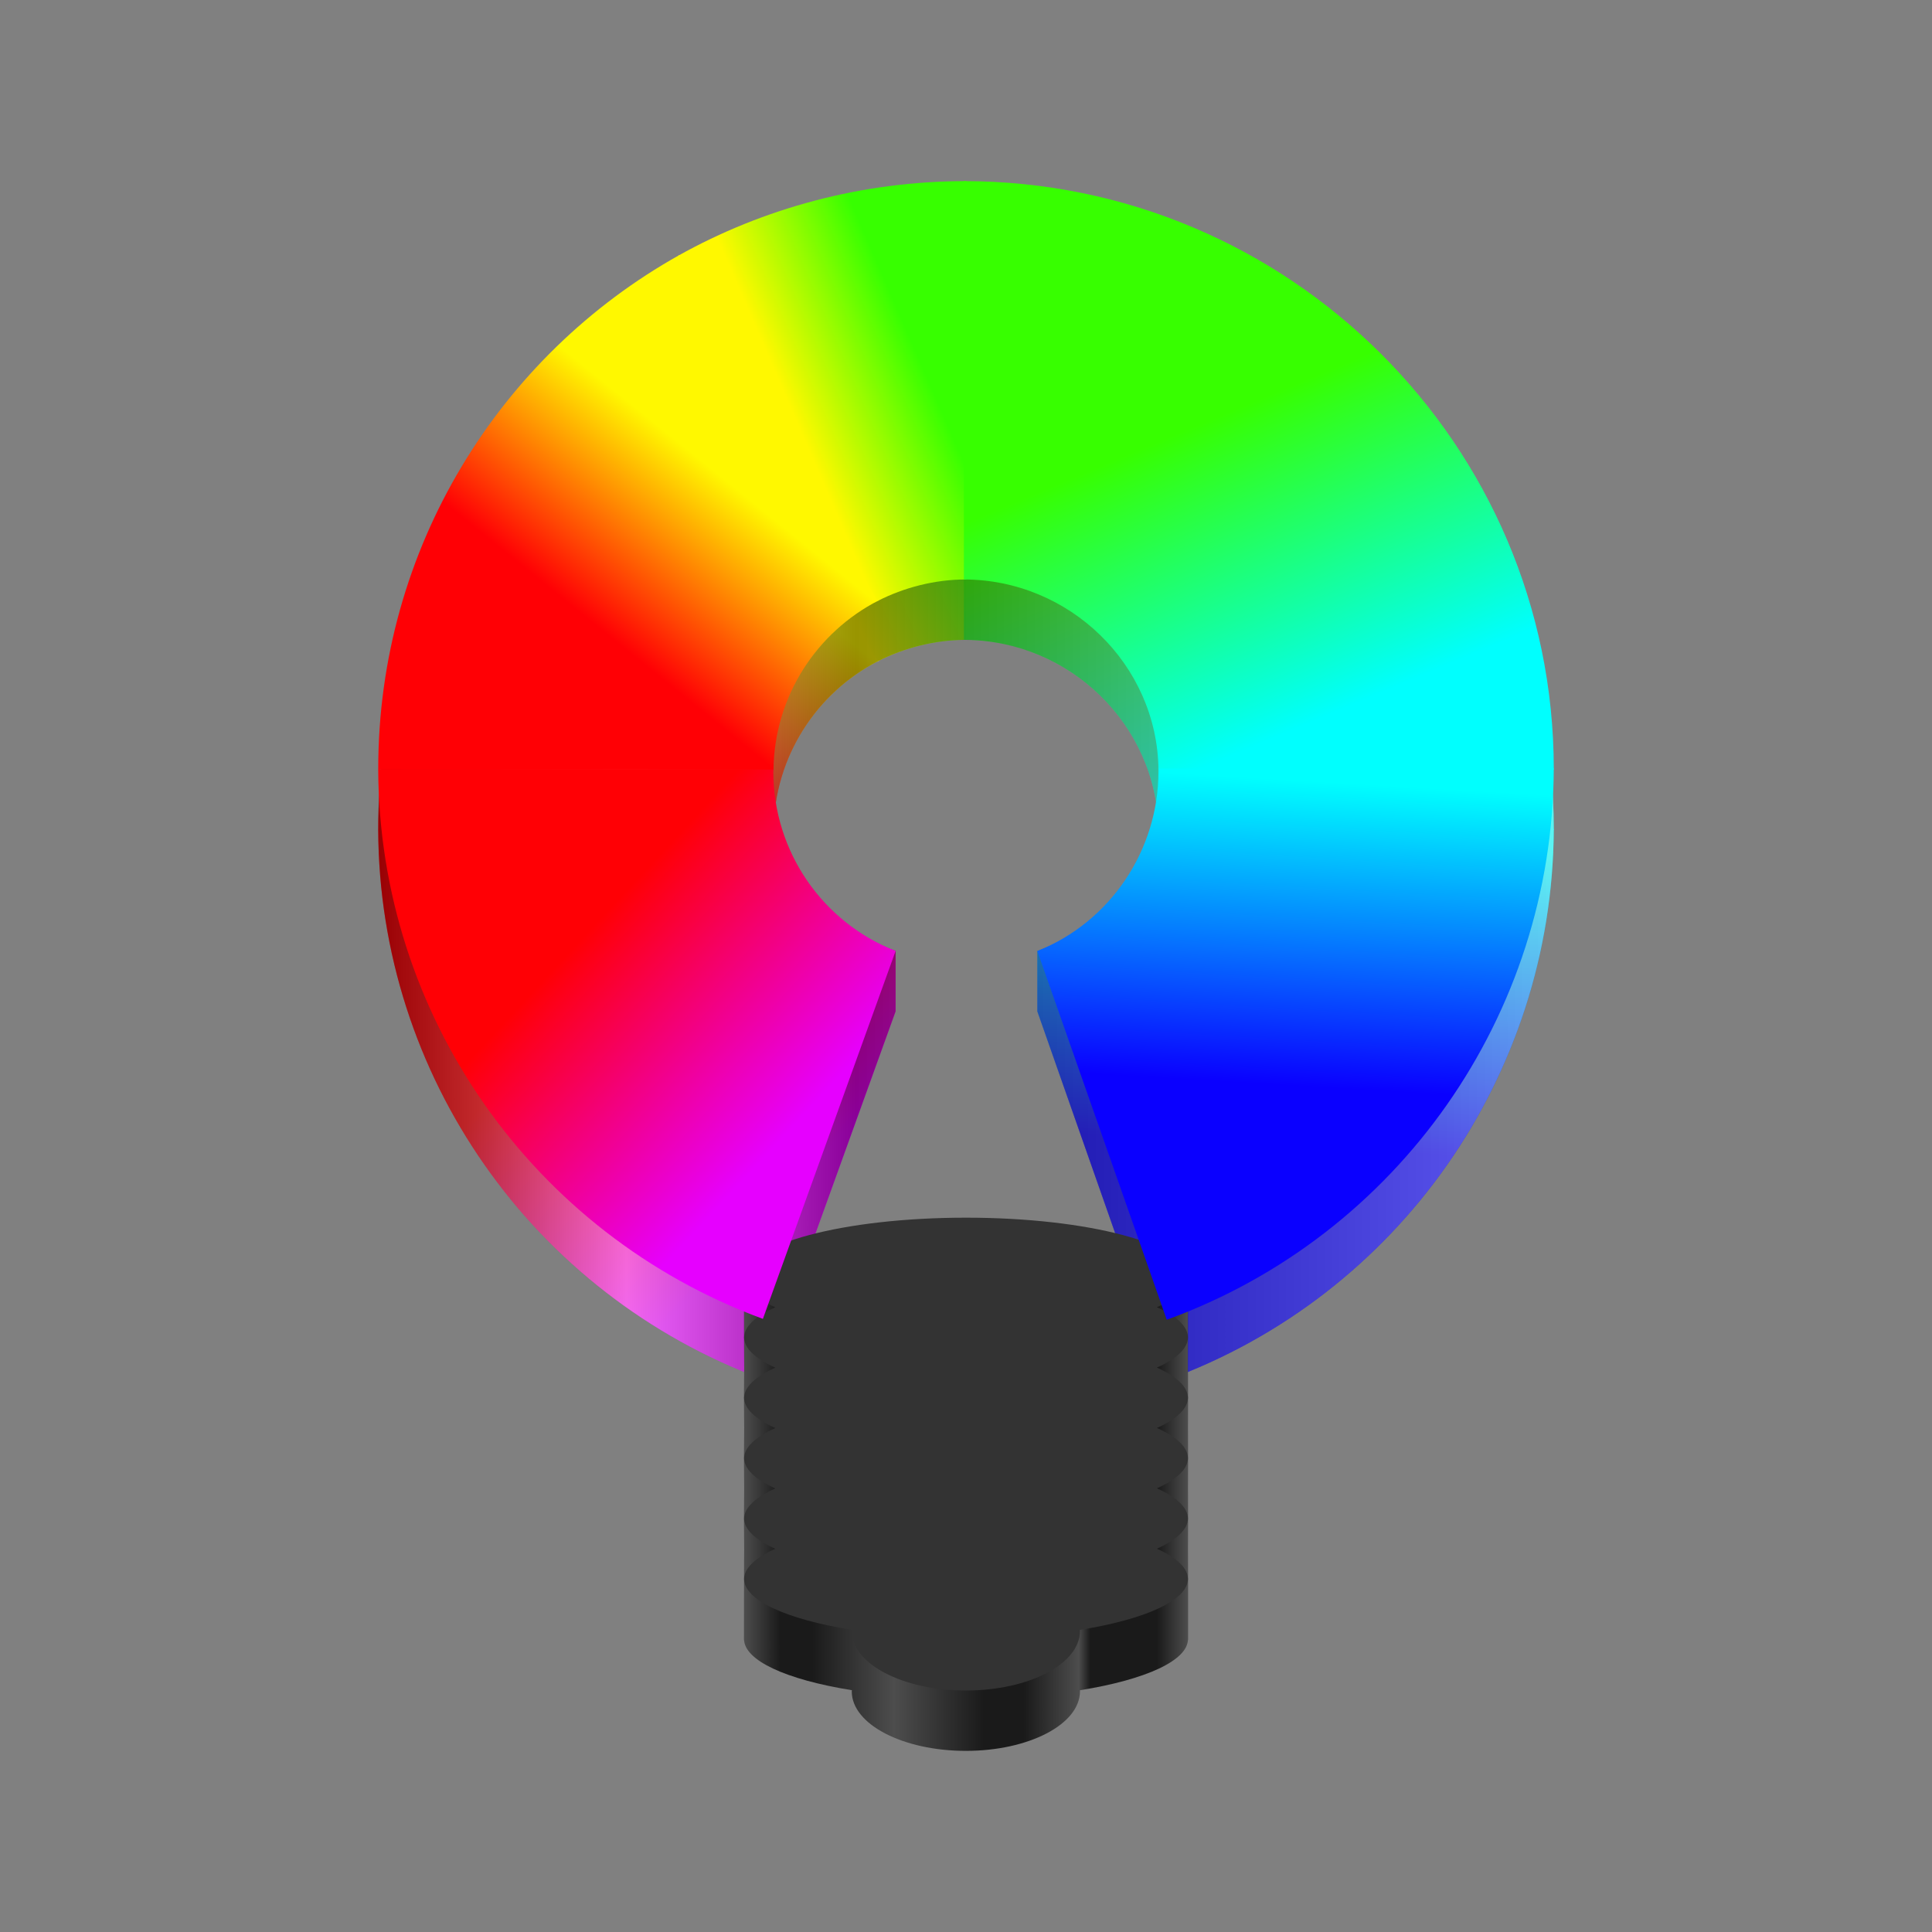 <?xml version="1.0" encoding="UTF-8" standalone="no"?>
<svg
   viewBox="0 0 128 128"
   style="display:inline;enable-background:new"
   version="1.0"
   id="svg11300"
   height="128"
   width="128"
   xml:space="preserve"
   xmlns:xlink="http://www.w3.org/1999/xlink"
   xmlns="http://www.w3.org/2000/svg"
   xmlns:svg="http://www.w3.org/2000/svg"
   xmlns:rdf="http://www.w3.org/1999/02/22-rdf-syntax-ns#"
   xmlns:cc="http://creativecommons.org/ns#"
   xmlns:dc="http://purl.org/dc/elements/1.1/"><rect x="0" y="0" width="128" height="128" fill="#808080" stroke="none"/><title
     id="title4162">Adwaita Icon Template</title><defs
     id="defs3"><linearGradient
       id="linearGradient8037"><stop
         style="stop-color:#000000;stop-opacity:1;"
         offset="0"
         id="stop8037" /><stop
         style="stop-color:#ffffff;stop-opacity:1;"
         offset="0.211"
         id="stop8039" /><stop
         style="stop-color:#000000;stop-opacity:1;"
         offset="0.406"
         id="stop8040" /><stop
         style="stop-color:#e5e5e5;stop-opacity:1;"
         offset="1"
         id="stop8038" /></linearGradient><linearGradient
       id="linearGradient8016"><stop
         style="stop-color:#0a00ff;stop-opacity:1;"
         offset="0"
         id="stop8016" /><stop
         style="stop-color:#00fffe;stop-opacity:1;"
         offset="1"
         id="stop8017" /></linearGradient><linearGradient
       id="linearGradient8014"><stop
         style="stop-color:#00fffe;stop-opacity:1;"
         offset="0"
         id="stop8014" /><stop
         style="stop-color:#37ff00;stop-opacity:1;"
         offset="1"
         id="stop8015" /></linearGradient><linearGradient
       id="linearGradient8012"><stop
         style="stop-color:#37ff00;stop-opacity:1;"
         offset="0"
         id="stop8012" /><stop
         style="stop-color:#fff800;stop-opacity:1;"
         offset="0.749"
         id="stop8018" /><stop
         style="stop-color:#fff800;stop-opacity:1;"
         offset="1"
         id="stop8013" /></linearGradient><linearGradient
       id="linearGradient8010"><stop
         style="stop-color:#fff800;stop-opacity:1;"
         offset="0"
         id="stop8010" /><stop
         style="stop-color:#ff0005;stop-opacity:1;"
         offset="1"
         id="stop8011" /></linearGradient><linearGradient
       id="linearGradient8008"><stop
         style="stop-color:#ff0005;stop-opacity:1;"
         offset="0"
         id="stop8008" /><stop
         style="stop-color:#e600ff;stop-opacity:1;"
         offset="1"
         id="stop8009" /></linearGradient><linearGradient
       id="linearGradient7829"><stop
         style="stop-color:#1a1a1a;stop-opacity:1;"
         offset="0"
         id="stop7818" /><stop
         style="stop-color:#4d4d4d;stop-opacity:1;"
         offset="0"
         id="stop7819" /><stop
         style="stop-color:#1a1a1a;stop-opacity:1;"
         offset="0.082"
         id="stop7820" /><stop
         style="stop-color:#1a1a1a;stop-opacity:1;"
         offset="0.153"
         id="stop7821" /><stop
         style="stop-color:#4d4d4d;stop-opacity:1;"
         offset="0.338"
         id="stop7822" /><stop
         style="stop-color:#1a1a1a;stop-opacity:1;"
         offset="0.541"
         id="stop7823" /><stop
         style="stop-color:#1a1a1a;stop-opacity:1;"
         offset="0.63"
         id="stop7824" /><stop
         style="stop-color:#4d4d4d;stop-opacity:1;"
         offset="0.754"
         id="stop7825" /><stop
         style="stop-color:#1a1a1a;stop-opacity:1;"
         offset="0.78"
         id="stop7826" /><stop
         style="stop-color:#1a1a1a;stop-opacity:1;"
         offset="0.93"
         id="stop7827" /><stop
         style="stop-color:#4d4d4d;stop-opacity:1;"
         offset="1"
         id="stop7828" /><stop
         style="stop-color:#1a1a1a;stop-opacity:1;"
         offset="1"
         id="stop7829" /></linearGradient><linearGradient
       xlink:href="#linearGradient7829"
       id="linearGradient7721"
       x1="-92.413"
       y1="100.337"
       x2="-63.007"
       y2="100.337"
       gradientUnits="userSpaceOnUse"
       gradientTransform="translate(141.71)" /><linearGradient
       xlink:href="#linearGradient8008"
       id="linearGradient8009"
       x1="183.057"
       y1="57.3"
       x2="196.798"
       y2="70.044"
       gradientUnits="userSpaceOnUse" /><linearGradient
       xlink:href="#linearGradient8010"
       id="linearGradient8011"
       x1="195.231"
       y1="37.585"
       x2="187.123"
       y2="47.622"
       gradientUnits="userSpaceOnUse" /><linearGradient
       xlink:href="#linearGradient8012"
       id="linearGradient8013"
       x1="202.28"
       y1="26.957"
       x2="191.105"
       y2="31.796"
       gradientUnits="userSpaceOnUse" /><linearGradient
       xlink:href="#linearGradient8014"
       id="linearGradient8015"
       x1="219.418"
       y1="50.98"
       x2="211.26"
       y2="31.559"
       gradientUnits="userSpaceOnUse" /><linearGradient
       xlink:href="#linearGradient8016"
       id="linearGradient8017"
       x1="215.577"
       y1="71.333"
       x2="216.764"
       y2="51.154"
       gradientUnits="userSpaceOnUse" /><linearGradient
       xlink:href="#linearGradient8008"
       id="linearGradient8022"
       gradientUnits="userSpaceOnUse"
       x1="183.057"
       y1="57.3"
       x2="196.798"
       y2="70.044"
       gradientTransform="translate(-140,4)" /><linearGradient
       xlink:href="#linearGradient8010"
       id="linearGradient8023"
       gradientUnits="userSpaceOnUse"
       x1="195.231"
       y1="37.585"
       x2="187.123"
       y2="47.622"
       gradientTransform="translate(-140,4)" /><linearGradient
       xlink:href="#linearGradient8012"
       id="linearGradient8024"
       gradientUnits="userSpaceOnUse"
       x1="202.28"
       y1="26.957"
       x2="191.105"
       y2="31.796"
       gradientTransform="translate(-140,4)" /><linearGradient
       xlink:href="#linearGradient8014"
       id="linearGradient8025"
       gradientUnits="userSpaceOnUse"
       x1="219.418"
       y1="50.98"
       x2="211.26"
       y2="31.559"
       gradientTransform="translate(-140,4)" /><linearGradient
       xlink:href="#linearGradient8016"
       id="linearGradient8026"
       gradientUnits="userSpaceOnUse"
       x1="215.577"
       y1="71.333"
       x2="216.764"
       y2="51.154"
       gradientTransform="translate(-140,4)" /><linearGradient
       xlink:href="#linearGradient8037"
       id="linearGradient8038"
       x1="25.059"
       y1="53.718"
       x2="102.941"
       y2="53.718"
       gradientUnits="userSpaceOnUse" /></defs><path
     id="path8018"
     style="fill:url(#linearGradient8022);fill-opacity:1;stroke-width:0.835"
     d="M 51.244,54.98 H 25.058 c 0.06,16.263 10.222,30.778 25.486,36.398 l 8.793,-24.375 0,-4 c 0,0 -8.09,-2.878 -8.104,-7.85 0,-0.059 0.009,-0.115 0.01,-0.174 z" /><path
     id="path8019"
     style="fill:url(#linearGradient8023);fill-opacity:1;stroke-width:0.835"
     d="m 45.01,20.898 c -11.911,6.66 -19.951,19.426 -19.951,34.043 4e-5,0.013 -4e-5,0.038 0,0.051 h 26.186 c 0.067,-4.891 2.882,-9.127 6.971,-11.213 z" /><path
     id="path8020"
     style="fill:url(#linearGradient8024);fill-opacity:1;stroke-width:0.835"
     d="m 44.943,20.936 13.199,22.881 c 1.737,-0.886 3.774,-1.426 5.858,-1.426 0.004,0 0.008,-4e-6 0.012,0 V 16 h -0.012 c -6.89,-2.3e-5 -13.442,1.796 -19.057,4.936 z" /><path
     id="path8021"
     style="fill:url(#linearGradient8025);fill-opacity:1;stroke-width:0.835"
     d="m 63.861,16 v 26.391 c 6.985,0.007 12.798,5.626 12.893,12.59 h 26.188 c 4e-5,-0.013 -4e-5,-0.026 0,-0.039 C 102.941,33.439 85.362,16.006 63.861,16 Z" /><path
     id="path8022"
     style="fill:url(#linearGradient8026);fill-opacity:1;stroke-width:0.835"
     d="M 102.941,54.918 H 76.754 c 7.9e-4,0.058 0,0.115 0,0.174 -9.55e-4,4.986 -8.027,7.916 -8.027,7.916 v 4 l 8.574,24.428 c 15.344,-5.576 25.58,-20.194 25.641,-36.518 z" /><path
     id="path8026"
     style="opacity:0.4;fill:url(#linearGradient8038);fill-opacity:1;stroke-width:0.835"
     d="m 63.861,16 v 0.002 c -6.812,0.024 -13.289,1.801 -18.852,4.896 -0.01,0.006 -0.021,0.012 -0.031,0.018 -0.012,0.006 -0.023,0.013 -0.035,0.02 v 0.002 c -11.874,6.67 -19.885,19.415 -19.885,34.004 3.1e-5,0.01 2e-6,0.026 0,0.039 -1e-6,0.004 -9e-6,0.009 0,0.012 0.065,16.258 10.226,30.768 25.486,36.387 l 8.793,-24.375 -1.11e-4,-4 c 0,0 -8.09,-2.722 -8.103,-7.85 0,-0.055 0.008,-0.108 0.01,-0.162 1.34e-4,-0.004 -6.8e-5,-0.008 0,-0.012 0.071,-4.876 2.874,-9.099 6.945,-11.188 1.709,-0.863 3.705,-1.39 5.748,-1.4 6.951,0.048 12.722,5.649 12.816,12.588 -2.5e-5,0.037 0,0.074 0,0.111 -9.48e-4,4.95 -8.027,7.916 -8.027,7.916 l -1.28e-4,4 8.574,24.428 C 92.626,85.866 102.853,71.279 102.939,54.98 h 0.002 c 4e-5,-0.013 -4e-5,-0.026 0,-0.039 8e-5,-21.452 -17.497,-38.85 -38.93,-38.938 V 16 H 64 c -0.028,0 -0.056,0.002 -0.084,0.002 -0.018,-3.1e-5 -0.036,-0.002 -0.055,-0.002 z" /><path
     id="path7719"
     style="fill:url(#linearGradient7721);stroke-width:0.934"
     d="m 64,84.674 c -6.496,-1e-5 -12.758,-1.627 -14.703,-0.063 0,0 6e-5,3.565 6e-5,4 0.01,0.704 0.01,3.296 0,4 0.01,0.704 0.01,3.296 0,4 0.01,0.704 0.01,3.296 0,4 0.01,0.704 0.01,3.296 0,4 0,0 0.011,-3.906 0,4 0.011,1.381 2.722,2.659 7.145,3.369 -0.004,0.027 -0.007,0.055 -0.01,0.082 0,2.175 3.384,3.938 7.559,3.938 4.174,-5.2e-4 7.557,-1.763 7.557,-3.938 -1.5e-4,-0.027 -8.1e-4,-0.053 -0.002,-0.08 4.43,-0.709 7.147,-1.989 7.158,-3.371 -5.9e-4,-0.359 0,-4 0,-4 -0.001,-0.706 -0.009,-3.298 0,-4 -0.001,-0.706 -0.009,-3.298 0,-4 -0.001,-0.706 -0.009,-3.298 0,-4 -0.001,-0.706 -0.009,-3.298 0,-4 v -4 c -1.26,-1.832 -7.498,0.062 -14.703,0.062 z" /><path
     id="path53"
     style="fill:#333333;stroke-width:0.934"
     d="m 64,80.674 c -8.12,-1.2e-5 -14.703,1.763 -14.703,3.938 0.01,0.704 0.725,1.395 2.07,2 -1.346,0.605 -2.061,1.296 -2.07,2 0.01,0.704 0.725,1.395 2.07,2 -1.346,0.605 -2.061,1.296 -2.07,2 0.01,0.704 0.725,1.395 2.07,2 -1.346,0.605 -2.061,1.296 -2.07,2 0.01,0.704 0.725,1.395 2.07,2 -1.346,0.605 -2.061,1.296 -2.07,2 0.01,0.704 0.725,1.395 2.07,2 -1.346,0.605 -2.061,1.296 -2.07,2 0.011,1.381 2.722,2.659 7.145,3.369 -0.004,0.027 -0.007,0.055 -0.01,0.082 0,2.175 3.384,3.938 7.559,3.938 4.174,-5.2e-4 7.557,-1.763 7.557,-3.938 -1.45e-4,-0.027 -8.12e-4,-0.053 -0.002,-0.08 4.43,-0.709 7.147,-1.989 7.158,-3.371 -0.001,-0.706 -0.711,-1.399 -2.055,-2.006 1.336,-0.604 2.046,-1.292 2.055,-1.994 -0.001,-0.706 -0.711,-1.399 -2.055,-2.006 1.336,-0.604 2.046,-1.292 2.055,-1.994 -0.001,-0.706 -0.711,-1.399 -2.055,-2.006 1.336,-0.604 2.046,-1.292 2.055,-1.994 -0.001,-0.706 -0.711,-1.399 -2.055,-2.006 1.336,-0.604 2.046,-1.292 2.055,-1.994 -0.001,-0.706 -0.711,-1.399 -2.055,-2.006 1.336,-0.604 2.046,-1.292 2.055,-1.994 0,-2.175 -6.583,-3.938 -14.703,-3.938 z" /><g
     id="g8017"
     transform="translate(-140)"><path
       id="path7830"
       style="fill:url(#linearGradient8009);fill-opacity:1;stroke-width:0.835"
       d="m 191.244,50.98 h -26.186 c 0.06,16.263 10.222,30.778 25.486,36.398 l 8.793,-24.375 c -4.877,-1.913 -8.09,-6.611 -8.104,-11.85 0,-0.059 0.009,-0.115 0.01,-0.174 z" /><path
       id="path8006"
       style="fill:url(#linearGradient8011);fill-opacity:1;stroke-width:0.835"
       d="m 185.01,16.898 c -11.911,6.66 -19.951,19.426 -19.951,34.043 4e-5,0.013 -4e-5,0.038 0,0.051 h 26.186 c 0.067,-4.891 2.882,-9.127 6.971,-11.213 z" /><path
       id="path8008"
       style="fill:url(#linearGradient8013);fill-opacity:1;stroke-width:0.835"
       d="m 184.943,16.936 13.199,22.881 c 1.737,-0.886 3.774,-1.426 5.858,-1.426 0.004,0 0.008,-4e-6 0.012,0 V 12 H 204 c -6.89,-2.3e-5 -13.442,1.796 -19.057,4.936 z" /><path
       id="path8007"
       style="fill:url(#linearGradient8015);fill-opacity:1;stroke-width:0.835"
       d="m 203.861,12 v 26.391 c 6.985,0.007 12.798,5.626 12.893,12.59 h 26.188 c 4e-5,-0.013 -4e-5,-0.026 0,-0.039 C 242.941,29.439 225.362,12.006 203.861,12 Z" /><path
       id="path8003"
       style="fill:url(#linearGradient8017);fill-opacity:1;stroke-width:0.835"
       d="m 242.941,50.918 h -26.188 c 7.9e-4,0.058 0,0.115 0,0.174 -10e-4,5.223 -3.175,9.981 -8.027,11.916 l 8.574,24.428 c 15.344,-5.576 25.58,-20.194 25.641,-36.518 z" /></g></svg>
